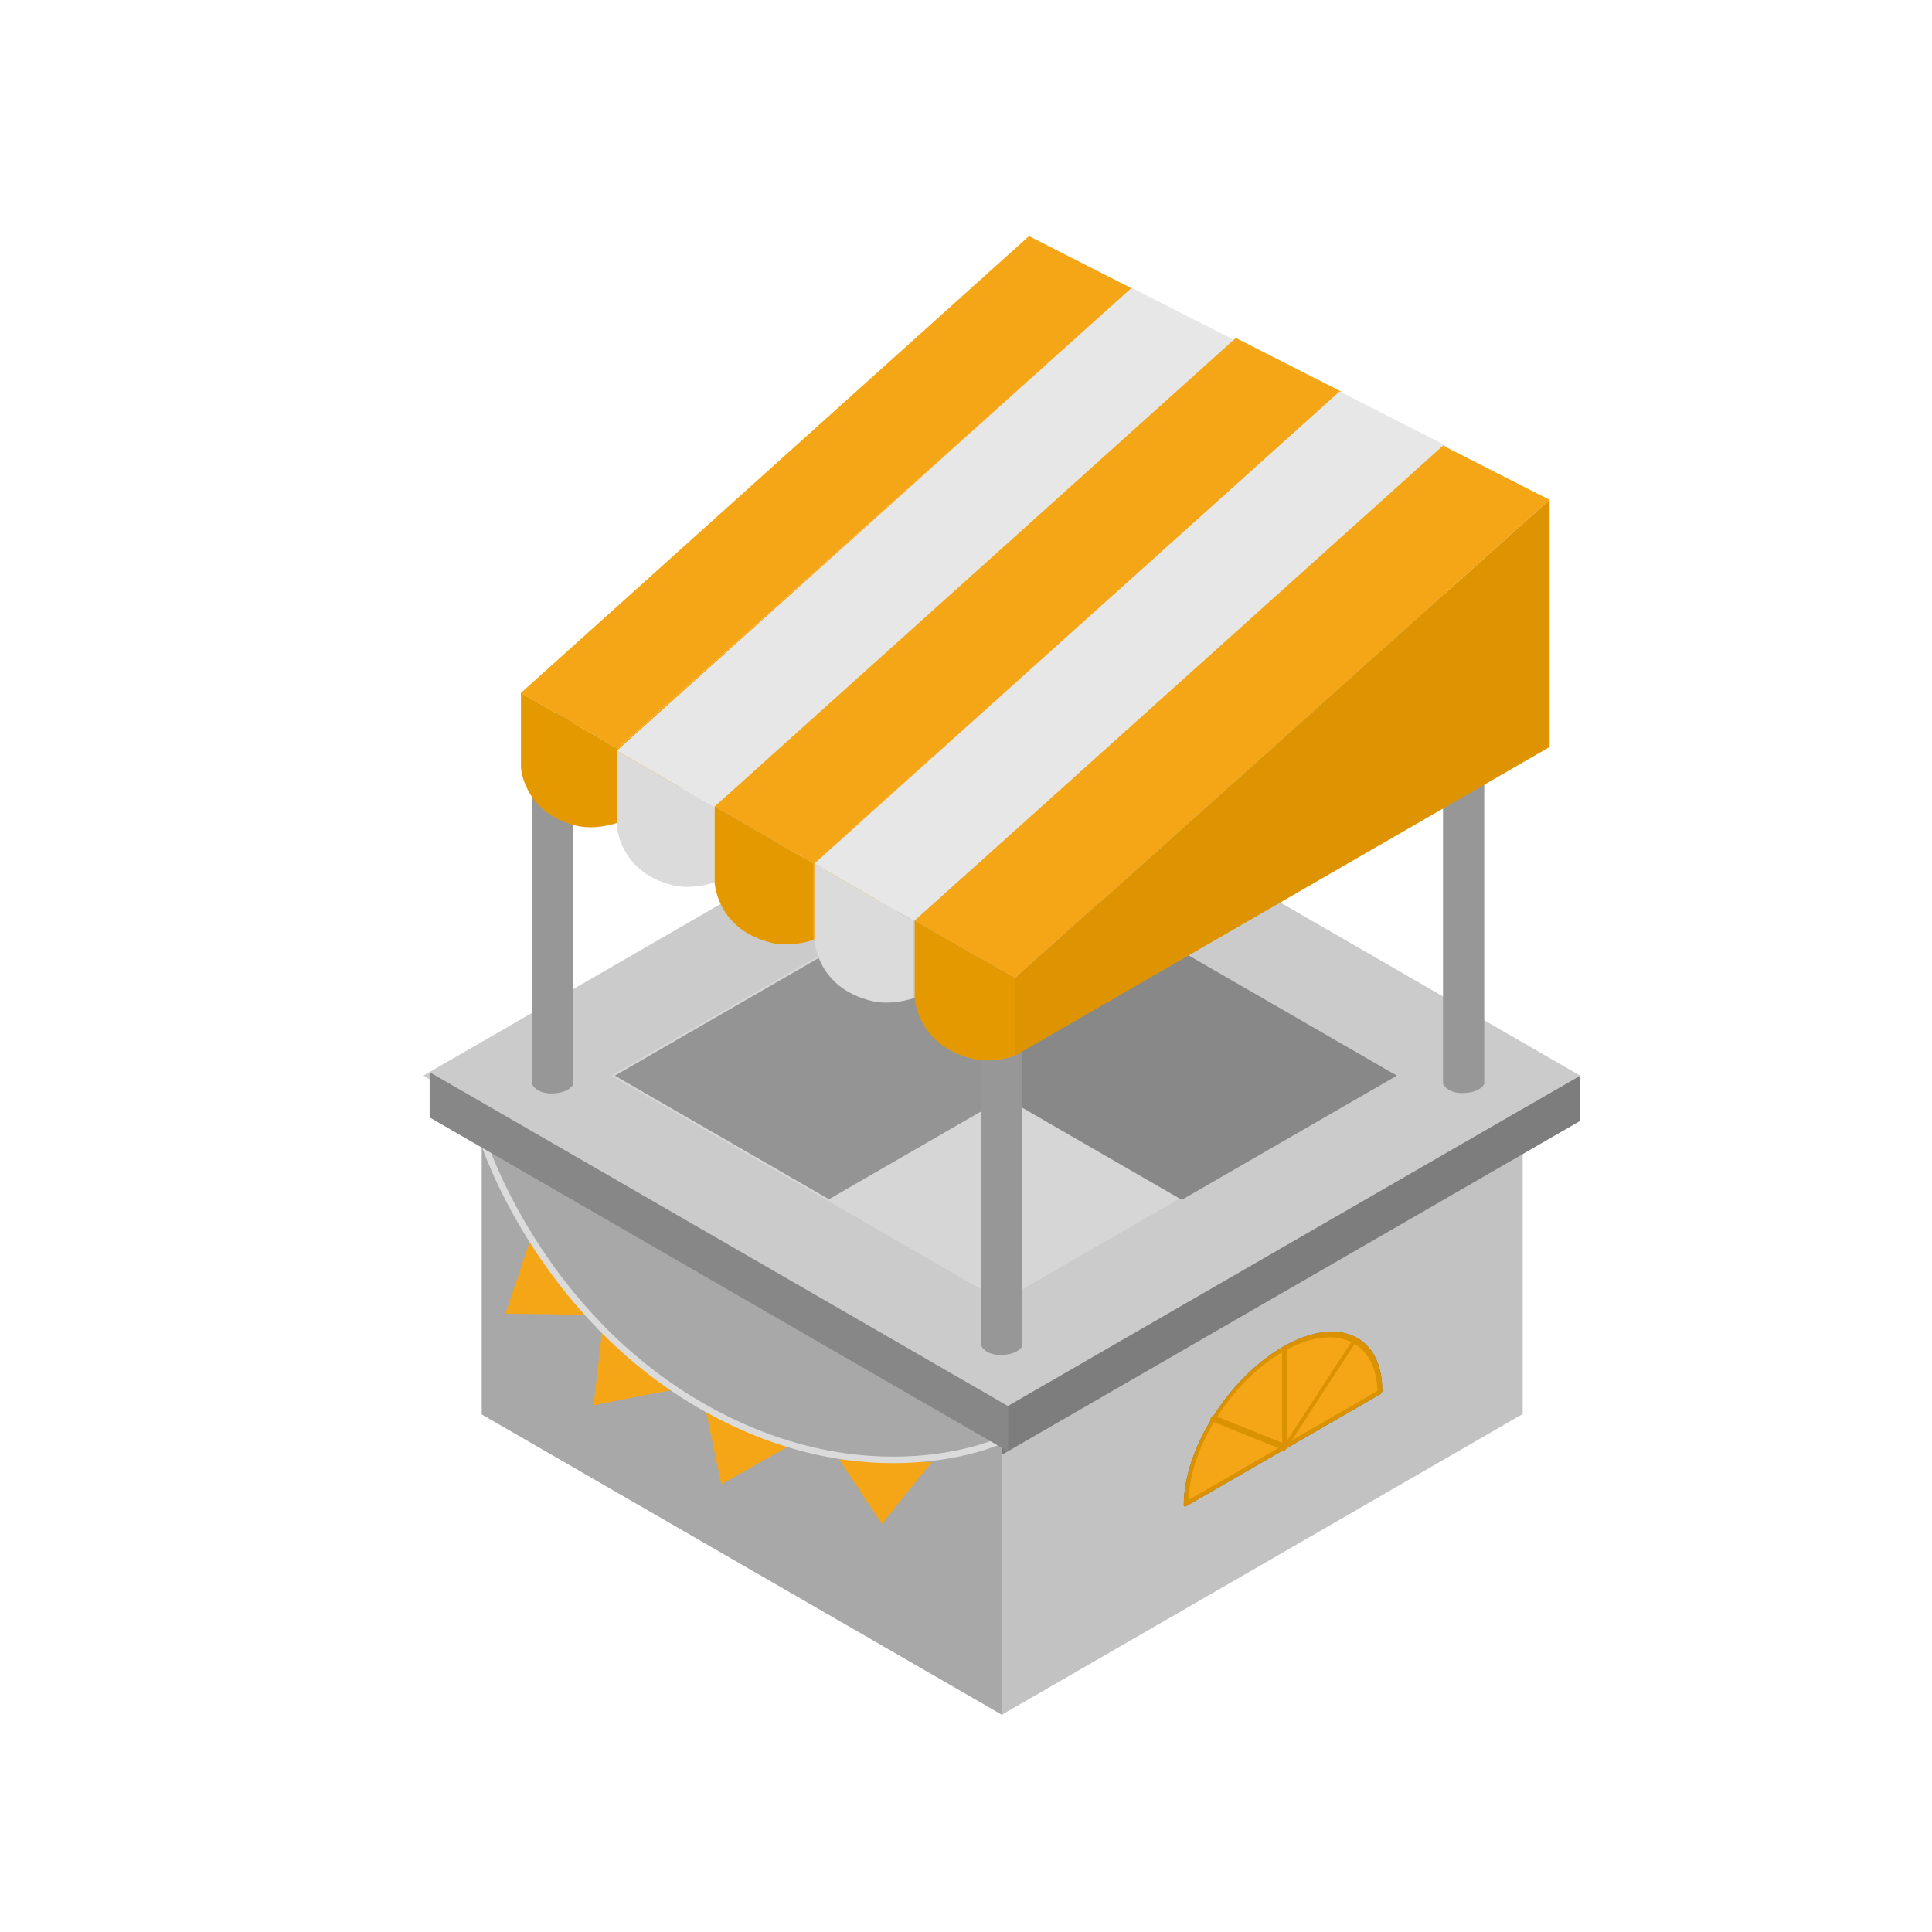 <svg viewBox="0 0 300 300" xmlns="http://www.w3.org/2000/svg" fill-rule="evenodd" clip-rule="evenodd" stroke-linecap="round" stroke-linejoin="round" stroke-miterlimit="1.414"><path d="M74.8 167.094v52.54l80.892 46.704v-52.54L74.8 167.093z" fill="#A8A8A8"/><path d="M82.315 192.594l-3.83 11.39c4.025.043 8.078.092 12.357.232l-8.527-11.622zm11.23 13.68l-1.374 11.94c3.947-.797 7.92-1.593 12.135-2.347l-10.76-9.592zm36.763 20.354l6.633 10.022c2.508-3.148 5.038-6.315 7.778-9.605l-14.41-.417zm-20.775-7.892l2.48 11.76c3.488-2.006 7.005-4.02 10.764-6.07l-13.244-5.69z" fill="#F5A617"/><path d="M236.444 167.026v52.54L155.55 266.27v-52.54l80.894-46.704z" fill="#C2C2C2"/><path d="M75.14 177.423s8.53 26.6 34.218 41.135c25.687 14.533 45.97 5.162 45.97 5.162" fill="none" stroke-width="1.007" stroke="#DBDBDB"/><path d="M65.735 167.026l89.817-51.856 89.817 51.856-89.82 51.856-89.816-51.856z" fill="#CBCBCB"/><path d="M155.552 225.907l89.817-51.856v-7.03l-89.82 51.856v7.032z" fill="#7D7D7D"/><path d="M94.883 167.026L155.553 132l60.67 35.026-60.67 35.027-60.67-35.027z" fill="#D6D6D6"/><path d="M95.474 167.026L156.144 132l2.91 36.706-30.335 17.514-33.247-19.194z" fill="#949494"/><path d="M216.904 167.026L156.234 132l-3.062 36.794 30.335 17.513 33.397-19.28z" fill="#888"/><path d="M89.04 168.354s-.56 1.363-3.266 1.433c-2.47.065-3.135-1.386-3.154-1.43v-57.603h6.406v57.6h.013zm69.73 40.606s-.562 1.364-3.266 1.434c-2.47.064-3.135-1.386-3.154-1.432h-.002v-57.6h6.408v57.6h.013z" fill="#979797"/><path d="M156.53 225.37l-75.41-43.536-14.408-8.32v-7.03l89.817 51.855v7.03z" fill="#878787"/><path d="M230.49 168.292s-.56 1.363-3.264 1.434c-2.47.064-3.135-1.387-3.154-1.432l-.002-.002v-57.6h6.407v57.6h.013z" fill="#979797"/><path d="M185.676 747.4c-10.707 0-19.4-8.694-19.4-19.4 0-10.707 8.693-19.4 19.4-19.4v38.8z" fill="#F5A617" stroke-width=".97" stroke-linecap="butt" stroke="#696969" transform="matrix(0 .789 -.775 .447 763.426 -247.096)"/><path d="M185.676 747.4c-10.707 0-19.4-8.694-19.4-19.4 0-10.707 8.693-19.4 19.4-19.4v38.8z" fill="#F5A617" stroke-width=".97" stroke-linecap="butt" stroke="#DB9200" transform="matrix(0 .789 -.775 .447 763.426 -247.096)"/><path d="M166.277 736l-11.085-16" fill="#F5A617" stroke-width=".95" stroke-linecap="butt" stroke="#DB9200" transform="matrix(0 .938 -.679 .392 699.158 -219.562)"/><path d="M166.277 736h-19.4m19.4 0l-13.857 14.4" fill="#F5A617" stroke-width=".97" stroke-linecap="butt" stroke="#DB9200" transform="matrix(0 .789 -.775 .447 769.862 -235.466)"/><path d="M80.892 107.59l78.888-70.927 15.913 8.098-79.833 71.474-14.968-8.642z" fill="#F5A617"/><path d="M175.693 44.76v36.904L95.86 127.756v-11.523l79.833-71.472z" fill="#F5A617"/><path d="M80.892 119.12c0 .01.354 7.145 8.66 9.108 2.982.705 6.21-.396 6.303-.47l.005-.002v-11.523l-14.968-8.642v11.53z" fill="#E59900"/><path d="M95.793 116.568l79.936-71.87 16.122 8.207-80.893 72.42-15.168-8.757z" fill="#E7E7E7"/><path d="M191.853 52.905v37.393L110.96 137v-11.675l80.893-72.42z" fill="#CCC"/><path d="M95.793 128.25c.002.01.36 7.24 8.775 9.23 3.022.713 6.295-.402 6.388-.476l.004-.003v-11.674l-15.167-8.757v11.68z" fill="#DBDBDB"/><path d="M110.97 125.238l80.927-72.76 16.324 8.306-81.895 73.32-15.355-8.866z" fill="#F5A617"/><path d="M208.22 60.784v37.858l-81.896 47.282v-11.82l81.897-73.32z" fill="#F5A617"/><path d="M110.97 137.065c0 .01.363 7.33 8.883 9.344 3.06.72 6.372-.408 6.467-.484l.004-.003v-11.82l-15.355-8.866v11.827z" fill="#E59900"/><g><path d="M126.455 134.108l81.55-73.32 16.45 8.37-82.527 73.883-15.473-8.93z" fill="#E7E7E7"/><path d="M224.455 69.158v38.15l-82.527 47.645V143.04l82.527-73.882z" fill="#CCC"/><path d="M126.455 146.025c.002.01.366 7.387 8.952 9.416 3.083.73 6.422-.407 6.517-.483l.004-.003V143.04l-15.473-8.932v11.917z" fill="#DBDBDB"/></g><g><path d="M142.037 142.954l82.037-73.76 16.55 8.422L157.6 151.94l-15.565-8.986z" fill="#F5A617"/><path d="M240.623 77.616v38.376l-83.02 47.932V151.94l83.02-74.324z" fill="#DE9400"/><path d="M142.037 154.943c0 .01.368 7.43 9.005 9.472 3.102.733 6.46-.412 6.556-.488l.004-.003V151.94l-15.565-8.986v11.99z" fill="#E59900"/></g></svg>